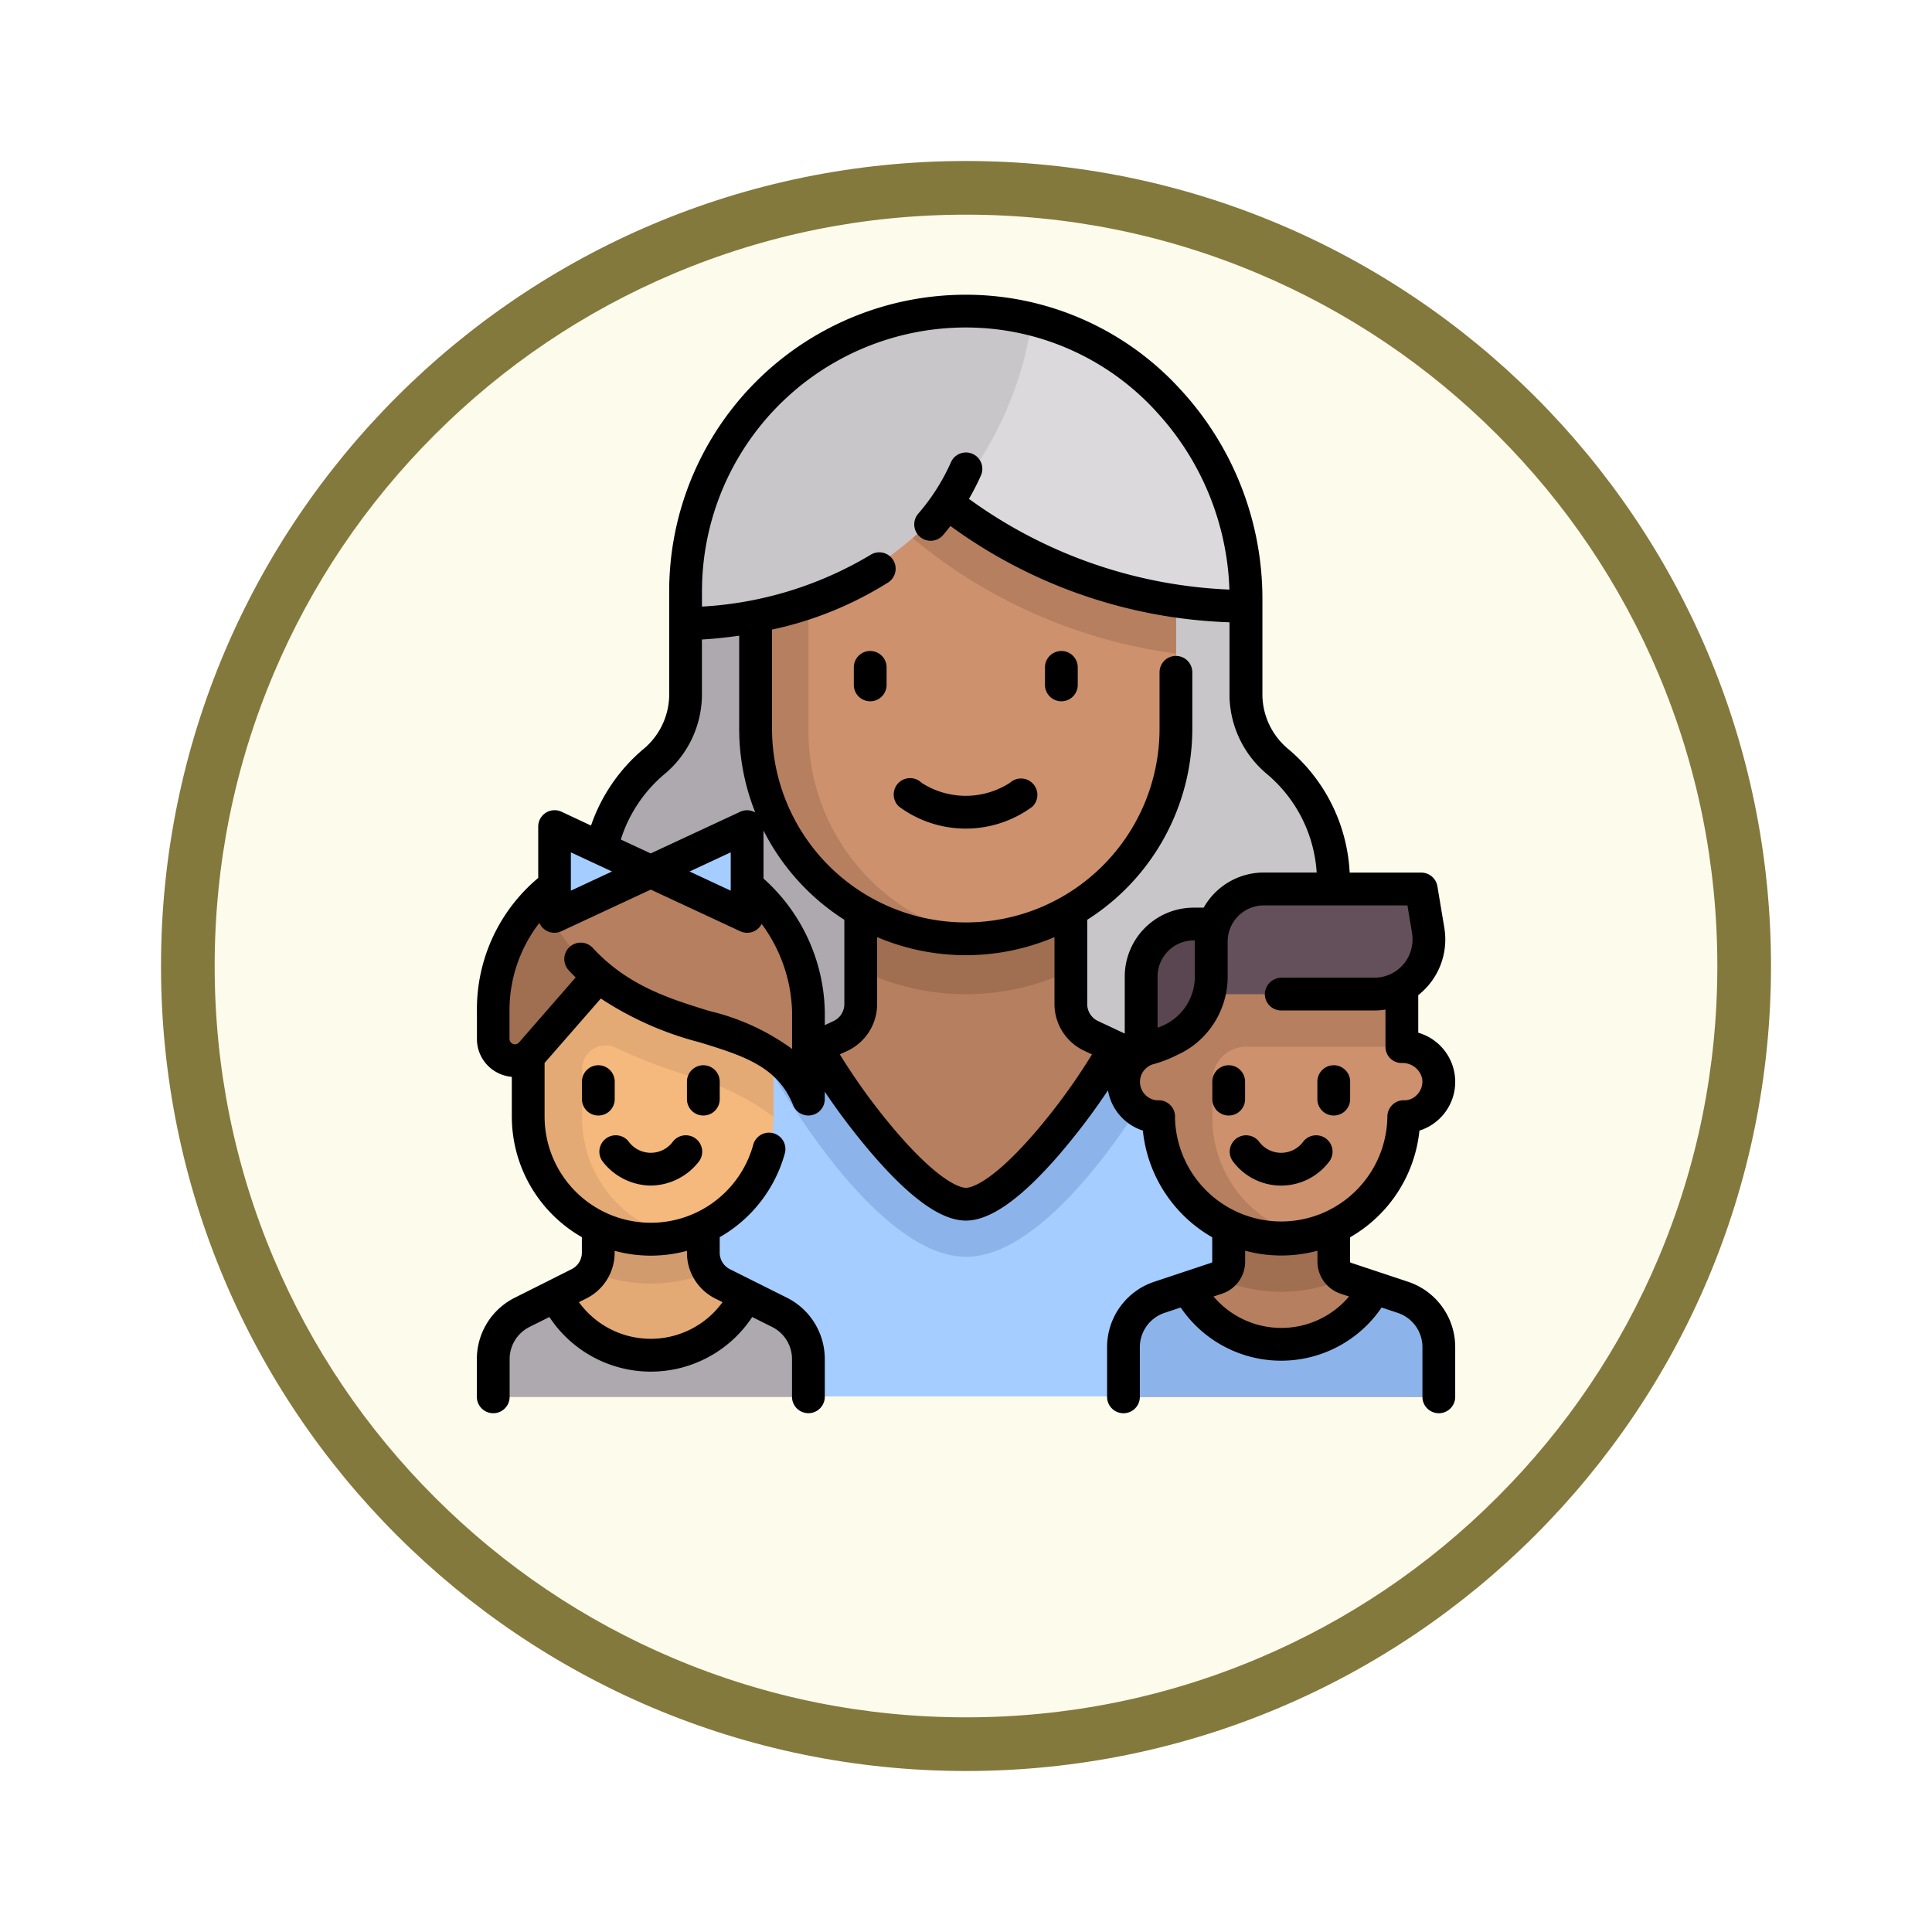 <svg xmlns="http://www.w3.org/2000/svg" xmlns:xlink="http://www.w3.org/1999/xlink" width="108" height="108" viewBox="0 0 108 108">
  <defs>
    <filter id="Trazado_904820" x="0" y="0" width="108" height="108" filterUnits="userSpaceOnUse">
      <feOffset dy="3" input="SourceAlpha"/>
      <feGaussianBlur stdDeviation="3" result="blur"/>
      <feFlood flood-opacity="0.161"/>
      <feComposite operator="in" in2="blur"/>
      <feComposite in="SourceGraphic"/>
    </filter>
  </defs>
  <g id="Grupo_1224532" data-name="Grupo 1224532" transform="translate(-619.97 -322)">
    <g id="Grupo_1223797" data-name="Grupo 1223797" transform="translate(0 -329)">
      <g id="Grupo_1223164" data-name="Grupo 1223164" transform="translate(-0.03 -230)">
        <g id="Grupo_1203639" data-name="Grupo 1203639" transform="translate(0 81)">
          <g id="Grupo_1202437" data-name="Grupo 1202437" transform="translate(0.523 386.813)">
            <g id="Grupo_1177315" data-name="Grupo 1177315" transform="translate(-0.523 -112.813)">
              <g id="Grupo_1173585" data-name="Grupo 1173585" transform="translate(629 532)">
                <g id="Grupo_1173428" data-name="Grupo 1173428" transform="translate(0 0)">
                  <g id="Grupo_1171958" data-name="Grupo 1171958">
                    <g id="Grupo_1167341" data-name="Grupo 1167341">
                      <g id="Grupo_1166792" data-name="Grupo 1166792">
                        <g transform="matrix(1, 0, 0, 1, -9, -6)" filter="url(#Trazado_904820)">
                          <g id="Trazado_904820-2" data-name="Trazado 904820" transform="translate(9 6)" fill="#fdfbec">
                            <path d="M 45 88.5 C 39.127 88.5 33.43 87.35 28.068 85.082 C 22.889 82.891 18.236 79.755 14.241 75.759 C 10.245 71.764 7.109 67.111 4.918 61.932 C 2.65 56.57 1.5 50.873 1.5 45 C 1.5 39.127 2.65 33.43 4.918 28.068 C 7.109 22.889 10.245 18.236 14.241 14.241 C 18.236 10.245 22.889 7.109 28.068 4.918 C 33.43 2.65 39.127 1.5 45 1.5 C 50.873 1.5 56.57 2.65 61.932 4.918 C 67.111 7.109 71.764 10.245 75.759 14.241 C 79.755 18.236 82.891 22.889 85.082 28.068 C 87.35 33.43 88.5 39.127 88.5 45 C 88.5 50.873 87.35 56.57 85.082 61.932 C 82.891 67.111 79.755 71.764 75.759 75.759 C 71.764 79.755 67.111 82.891 61.932 85.082 C 56.57 87.35 50.873 88.5 45 88.5 Z" stroke="none"/>
                            <path d="M 45 3 C 39.329 3 33.829 4.11 28.653 6.299 C 23.652 8.415 19.16 11.443 15.302 15.302 C 11.443 19.16 8.415 23.652 6.299 28.653 C 4.11 33.829 3 39.329 3 45 C 3 50.671 4.11 56.171 6.299 61.347 C 8.415 66.348 11.443 70.84 15.302 74.698 C 19.16 78.557 23.652 81.585 28.653 83.701 C 33.829 85.89 39.329 87 45 87 C 50.671 87 56.171 85.89 61.347 83.701 C 66.348 81.585 70.84 78.557 74.698 74.698 C 78.557 70.84 81.585 66.348 83.701 61.347 C 85.89 56.171 87 50.671 87 45 C 87 39.329 85.89 33.829 83.701 28.653 C 81.585 23.652 78.557 19.16 74.698 15.302 C 70.84 11.443 66.348 8.415 61.347 6.299 C 56.171 4.11 50.671 3 45 3 M 45 -7.62939453125e-06 C 69.853 -7.62939453125e-06 90 20.147 90 45 C 90 69.853 69.853 90 45 90 C 20.147 90 -7.62939453125e-06 69.853 -7.62939453125e-06 45 C -7.62939453125e-06 20.147 20.147 -7.62939453125e-06 45 -7.62939453125e-06 Z" stroke="none" fill="#83793c"/>
                          </g>
                        </g>
                      </g>
                    </g>
                  </g>
                </g>
              </g>
            </g>
          </g>
        </g>
      </g>
    </g>
    <g id="grandmother_865568" transform="translate(614.557 338.475)">
      <path id="Trazado_1211535" data-name="Trazado 1211535" d="M87.744,39.911A8.771,8.771,0,0,1,90.837,32.8a4.894,4.894,0,0,0,1.777-3.653c0-.133,0-5.451,0-5.451,0-8.431,6.479-15.685,14.9-16.081.255-.012.5,0,.757,0V50.675H87.724V39.911Z" transform="translate(-48.86 -6.68)" fill="#aea8af"/>
      <path id="Trazado_1211536" data-name="Trazado 1211536" d="M276.534,39.911a8.771,8.771,0,0,0-3.094-7.111,4.895,4.895,0,0,1-1.777-3.653c0-.133,0-5.451,0-5.451,0-8.431-6.479-15.685-14.9-16.081-.255-.012-.5,0-.757,0V50.675h20.55V39.911Z" transform="translate(-196.59 -6.68)" fill="#c9c6ca"/>
      <path id="Trazado_1211537" data-name="Trazado 1211537" d="M87.723,300.318h41.1v-13.37a5.859,5.859,0,0,0-1.414-.938L115.268,280.3a1.957,1.957,0,0,1-1.124-1.771v-6.587H102.4v6.587a1.957,1.957,0,0,1-1.124,1.771L89.137,286.01a5.864,5.864,0,0,0-1.414.938v13.37Z" transform="translate(-48.859 -238.73)" fill="#b67f5f"/>
      <path id="Trazado_1211538" data-name="Trazado 1211538" d="M87.724,364.54h41.1V351.17a5.858,5.858,0,0,0-1.414-.939L116.494,345.1c-1.8,3.1-5.912,8.7-8.225,8.7s-6.423-5.618-8.224-8.7l-10.907,5.133a5.864,5.864,0,0,0-1.414.939v13.37Z" transform="translate(-48.86 -302.952)" fill="#a5cdff"/>
      <path id="Trazado_1211539" data-name="Trazado 1211539" d="M166.777,346.354l.133.227c1.392,2.382,6.283,10.152,10.758,10.152,4.508,0,9.378-7.779,10.763-10.163l.128-.22-2.666-1.255c-1.8,3.1-5.912,8.7-8.225,8.7s-6.423-5.618-8.224-8.7Z" transform="translate(-118.259 -302.952)" fill="#8cb4eb"/>
      <path id="Trazado_1211540" data-name="Trazado 1211540" d="M207.923,276.491a13.527,13.527,0,0,0,11.743,0v-4.552H207.923v4.552Z" transform="translate(-154.381 -238.73)" fill="#a06e50"/>
      <path id="Trazado_1211541" data-name="Trazado 1211541" d="M171.587,113.077h0a11.743,11.743,0,0,1-11.743-11.743v-13.7H183.33v13.7A11.743,11.743,0,0,1,171.587,113.077Z" transform="translate(-112.173 -76.932)" fill="#cd916e"/>
      <g id="Grupo_1224530" data-name="Grupo 1224530" transform="translate(47.671 10.702)">
        <path id="Trazado_1211542" data-name="Trazado 1211542" d="M229.935,102.714v-8.56h-17A28.97,28.97,0,0,0,229.935,102.714Z" transform="translate(-206.449 -93.358)" fill="#b67f5f"/>
        <path id="Trazado_1211543" data-name="Trazado 1211543" d="M162.78,101.334v-13.7h-2.936v13.7a11.674,11.674,0,0,0,13.211,11.641A11.738,11.738,0,0,1,162.78,101.334Z" transform="translate(-159.844 -87.634)" fill="#b67f5f"/>
      </g>
      <path id="Trazado_1211544" data-name="Trazado 1211544" d="M199.857,7.521a15.584,15.584,0,0,0-8.673,2.148A26.414,26.414,0,0,0,214.757,24.16h0V23.6C214.757,15.171,208.278,7.917,199.857,7.521Z" transform="translate(-139.686 -6.586)" fill="#dbd9dc"/>
      <path id="Trazado_1211545" data-name="Trazado 1211545" d="M147.136,7.953a15.117,15.117,0,0,0-2.936-.434,15.658,15.658,0,0,0-16.414,15.639s0,.966,0,1.86A19.868,19.868,0,0,0,147.136,7.953Z" transform="translate(-84.029 -6.584)" fill="#c9c6ca"/>
      <path id="Trazado_1211546" data-name="Trazado 1211546" d="M55.636,422.394,52.47,420.81a1.957,1.957,0,0,1-1.082-1.751v-2.7H45.516v2.7a1.957,1.957,0,0,1-1.082,1.751l-3.167,1.583a2.936,2.936,0,0,0-1.623,2.626v2.1H57.259v-2.1A2.936,2.936,0,0,0,55.636,422.394Z" transform="translate(-6.653 -365.51)" fill="#e3aa75"/>
      <path id="Trazado_1211547" data-name="Trazado 1211547" d="M55.635,460.412l-1.5-.75a6.351,6.351,0,0,1-11.369,0l-1.5.75a2.936,2.936,0,0,0-1.623,2.626v2.1H57.258v-2.1A2.936,2.936,0,0,0,55.635,460.412Z" transform="translate(-6.652 -403.528)" fill="#aea8af"/>
      <path id="Trazado_1211548" data-name="Trazado 1211548" d="M87.724,416.355v3.914a8.563,8.563,0,0,0,5.871,0v-3.914Z" transform="translate(-48.86 -365.51)" fill="#d29b6e"/>
      <path id="Trazado_1211549" data-name="Trazado 1211549" d="M62.521,326.862h0a6.85,6.85,0,0,1-6.85-6.85v-7.829h13.7v7.829A6.85,6.85,0,0,1,62.521,326.862Z" transform="translate(-20.722 -274.059)" fill="#f5b97d"/>
      <path id="Trazado_1211550" data-name="Trazado 1211550" d="M55.671,312.181v7.484a6.844,6.844,0,0,0,4.876,6.913,6.676,6.676,0,0,0,3.442.12,6.79,6.79,0,0,1-5.314-6.688v-2.622a1.32,1.32,0,0,1,1.918-1.22,29.612,29.612,0,0,0,4.292,1.618,14.1,14.1,0,0,1,4.487,2.225v-7.829h-13.7Z" transform="translate(-20.722 -274.057)" fill="#e3aa75"/>
      <path id="Trazado_1211551" data-name="Trazado 1211551" d="M48.451,273.516l-5.426-2.035a8.784,8.784,0,0,0-3.381,6.928v1.238a1.353,1.353,0,0,0,2.35.914Z" transform="translate(-6.652 -238.328)" fill="#a06e50"/>
      <g id="Grupo_1224531" data-name="Grupo 1224531" transform="translate(35.928 31.273)">
        <path id="Trazado_1211552" data-name="Trazado 1211552" d="M183.57,360.262a.939.939,0,0,1-.044.217C183.66,360.506,183.7,360.459,183.57,360.262Z" transform="translate(-168.891 -347.54)" fill="#b67f5f"/>
        <path id="Trazado_1211553" data-name="Trazado 1211553" d="M69.784,256.089a7.085,7.085,0,0,0-6.1,2.933c2.936,6.85,12.722,6.85,14.679,9.786v-3.6A9.014,9.014,0,0,0,69.784,256.089Z" transform="translate(-63.684 -256.086)" fill="#b67f5f"/>
      </g>
      <path id="Trazado_1211554" data-name="Trazado 1211554" d="M78.455,243.151l-5.382,2.122-5.382-2.122v5.015l5.382-2.122,5.382,2.122Z" transform="translate(-31.274 -213.457)" fill="#a5cdff"/>
      <path id="Trazado_1211555" data-name="Trazado 1211555" d="M343.729,421.558l-3.2-1.065a.979.979,0,0,1-.669-.928v-3.209h-5.871v3.209a.979.979,0,0,1-.669.928l-3.195,1.065a2.936,2.936,0,0,0-2.007,2.785v2.777h17.614v-2.777A2.936,2.936,0,0,0,343.729,421.558Z" transform="translate(-259.901 -365.51)" fill="#b67f5f"/>
      <path id="Trazado_1211556" data-name="Trazado 1211556" d="M343.729,455.132l-1.6-.532a5.866,5.866,0,0,1-10.408,0l-1.6.532a2.936,2.936,0,0,0-2.007,2.785v2.777h17.614v-2.777A2.936,2.936,0,0,0,343.729,455.132Z" transform="translate(-259.901 -399.084)" fill="#8cb4eb"/>
      <path id="Trazado_1211557" data-name="Trazado 1211557" d="M376.2,416.355v4.383a8.715,8.715,0,0,0,5.871,0v-4.383Z" transform="translate(-302.11 -365.51)" fill="#a06e50"/>
      <path id="Trazado_1211558" data-name="Trazado 1211558" d="M343.779,317.856v-3.67h-13.7v3.67a1.957,1.957,0,0,0,0,3.914,6.85,6.85,0,1,0,13.7,0,1.957,1.957,0,1,0,0-3.914Z" transform="translate(-259.901 -275.817)" fill="#cd916e"/>
      <path id="Trazado_1211559" data-name="Trazado 1211559" d="M330.079,314.186v3.67a1.957,1.957,0,0,0,0,3.914,6.84,6.84,0,0,0,8.318,6.689,6.79,6.79,0,0,1-5.314-6.689v-1.957a1.9,1.9,0,0,1,1.889-1.957h8.807v-3.67Z" transform="translate(-259.901 -275.817)" fill="#b67f5f"/>
      <path id="Trazado_1211560" data-name="Trazado 1211560" d="M373.283,274.432l-.25-1.5a.979.979,0,0,0-.965-.818H364a2.936,2.936,0,0,0-2.936,2.936l-.886,2.936h10.1A3.054,3.054,0,0,0,373.283,274.432Z" transform="translate(-288.041 -238.885)" fill="#64505a"/>
      <path id="Trazado_1211561" data-name="Trazado 1211561" d="M339.072,290.217a2.936,2.936,0,0,0-2.936,2.936v3.914a3.914,3.914,0,0,0,3.914-3.914v-2.936Z" transform="translate(-266.936 -254.776)" fill="#5a4650"/>
      <path id="Trazado_1211562" data-name="Trazado 1211562" d="M223.3,222.948a6.274,6.274,0,0,0,7.451,0,.916.916,0,0,0-1.251-1.338,4.548,4.548,0,0,1-4.949,0,.916.916,0,1,0-1.251,1.338Z" transform="translate(-167.627 -194.33)"/>
      <path id="Trazado_1211563" data-name="Trazado 1211563" d="M205.558,163.079a.916.916,0,0,0-.916.916v.979a.916.916,0,0,0,1.832,0v-.979A.916.916,0,0,0,205.558,163.079Z" transform="translate(-151.5 -143.163)"/>
      <path id="Trazado_1211564" data-name="Trazado 1211564" d="M293.068,165.89a.916.916,0,0,0,.916-.916v-.979a.916.916,0,1,0-1.832,0v.979A.916.916,0,0,0,293.068,165.89Z" transform="translate(-228.324 -143.163)"/>
      <path id="Trazado_1211565" data-name="Trazado 1211565" d="M382.3,386.268a.916.916,0,1,0-1.423-1.154,1.534,1.534,0,0,1-2.493,0,.916.916,0,0,0-1.423,1.154,3.362,3.362,0,0,0,5.338,0Z" transform="translate(-302.601 -337.786)"/>
      <path id="Trazado_1211566" data-name="Trazado 1211566" d="M84.126,55.177l-3.2-1.065a.063.063,0,0,1-.043-.06V52.69a7.781,7.781,0,0,0,3.877-5.964,2.857,2.857,0,0,0-.066-5.471v-2.1a3.962,3.962,0,0,0,1.457-3.769l-.386-2.317a.916.916,0,0,0-.9-.765H80.86a9.655,9.655,0,0,0-3.423-6.9,3.983,3.983,0,0,1-1.454-2.966c0-.137,0-3.96,0-5.421A17.241,17.241,0,0,0,71.445,5.345,16.221,16.221,0,0,0,60.2.02a16.579,16.579,0,0,0-17.379,16.56c0,1.583,0,5.722,0,5.863a3.983,3.983,0,0,1-1.454,2.967,9.7,9.7,0,0,0-2.916,4.265L36.8,28.9a.916.916,0,0,0-1.3.83v2.872a9.564,9.564,0,0,0-3.426,7.468V41.6A2.116,2.116,0,0,0,33.476,43.6a2.184,2.184,0,0,0,.548.122v2.22a7.771,7.771,0,0,0,3.916,6.741v.859a1.036,1.036,0,0,1-.576.932L34.2,56.063a3.832,3.832,0,0,0-2.13,3.446v2.1a.916.916,0,0,0,1.832,0v-2.1A2.01,2.01,0,0,1,35.016,57.7l1.108-.554a6.789,6.789,0,0,0,11.338,0l1.108.554a2.01,2.01,0,0,1,1.117,1.807v2.1a.916.916,0,1,0,1.832,0v-2.1a3.832,3.832,0,0,0-2.13-3.446l-3.168-1.584a1.036,1.036,0,0,1-.576-.932v-.861a7.769,7.769,0,0,0,3.634-4.661.916.916,0,1,0-1.765-.489,5.938,5.938,0,0,1-11.658-1.59v-3L39,39.343a18.322,18.322,0,0,0,5.536,2.451c2.429.75,4.347,1.343,5.216,3.514a.916.916,0,0,0,1.766-.34v-.416a37.533,37.533,0,0,0,2.635,3.467c2.168,2.516,3.887,3.738,5.254,3.738s3.1-1.226,5.268-3.748a36.923,36.923,0,0,0,2.674-3.535A2.87,2.87,0,0,0,69.3,46.726a7.781,7.781,0,0,0,3.877,5.964v1.362a.063.063,0,0,1-.043.06l-3.2,1.065a3.848,3.848,0,0,0-2.634,3.655V61.61a.916.916,0,1,0,1.832,0V58.832a2.018,2.018,0,0,1,1.382-1.917l.9-.3a6.79,6.79,0,0,0,11.232,0l.9.3a2.018,2.018,0,0,1,1.382,1.917V61.61a.916.916,0,1,0,1.832,0V58.832A3.847,3.847,0,0,0,84.126,55.177Zm-44.354-1.63v-.1a7.718,7.718,0,0,0,4.042,0v.1a2.858,2.858,0,0,0,1.589,2.57l.4.2a4.957,4.957,0,0,1-8.028,0l.4-.2A2.858,2.858,0,0,0,39.772,53.547ZM42.55,26.806a5.813,5.813,0,0,0,2.1-4.342c0-.074,0-1.672,0-3.191.523-.03,1.239-.09,2.084-.214v5.2a12.6,12.6,0,0,0,.9,4.685.915.915,0,0,0-.846-.04l-5,2.328-1.671-.778A7.876,7.876,0,0,1,42.55,26.806Zm3.711,4.365v2.143l-2.3-1.071Zm-8.936,0,2.3,1.071-2.3,1.071ZM49.688,42.159a12.847,12.847,0,0,0-4.61-2.115c-2.247-.694-4.571-1.412-6.528-3.529A.916.916,0,1,0,37.2,37.758c.13.141.262.276.394.406l-3.147,3.611-.013.016a.305.305,0,0,1-.54-.2V40.074a7.985,7.985,0,0,1,1.671-4.959.914.914,0,0,0,1.226.467l5-2.328,5,2.328a.914.914,0,0,0,1.2-.407,8.629,8.629,0,0,1,1.7,4.9v2.086Zm2.326-1.56-.494.232v-.759a10.235,10.235,0,0,0-3.426-7.435V29.953a12.752,12.752,0,0,0,4.518,4.989v4.715A1.046,1.046,0,0,1,52.013,40.6Zm11.276,6.215c-2.549,2.961-3.679,3.111-3.88,3.111s-1.321-.15-3.867-3.1a34.542,34.542,0,0,1-3.184-4.361l.435-.2a2.886,2.886,0,0,0,1.65-2.6V35.909a12.658,12.658,0,0,0,9.915,0v3.748a2.886,2.886,0,0,0,1.65,2.6l.446.21A33.92,33.92,0,0,1,63.289,46.815Zm5-5.51-1.5-.705a1.046,1.046,0,0,1-.6-.943V34.942a12.664,12.664,0,0,0,5.874-10.684V21.107a.916.916,0,0,0-1.832,0v3.151a10.831,10.831,0,0,1-21.662,0V18.719a20.063,20.063,0,0,0,6.469-2.62.916.916,0,1,0-.994-1.538,20.587,20.587,0,0,1-9.391,2.873c0-.422,0-.734,0-.854A14.748,14.748,0,0,1,60.115,1.849a14.4,14.4,0,0,1,9.98,4.734,15.407,15.407,0,0,1,4.043,9.9,26.617,26.617,0,0,1-14.56-5.071,13.492,13.492,0,0,0,.673-1.315.916.916,0,0,0-1.674-.744,11.552,11.552,0,0,1-1.824,2.875.916.916,0,1,0,1.384,1.2c.14-.161.274-.328.406-.5a28.046,28.046,0,0,0,15.6,5.384c0,1.595,0,4.05,0,4.146a5.813,5.813,0,0,0,2.1,4.342,7.837,7.837,0,0,1,2.773,5.5H76.056A3.855,3.855,0,0,0,72.7,34.263H72.14a3.857,3.857,0,0,0-3.853,3.853V41.3h0Zm3.916-5.21v2.021a3.005,3.005,0,0,1-2.084,2.857V38.116a2.023,2.023,0,0,1,2.021-2.021H72.2ZM71.1,45.947a.916.916,0,0,0-.925-.916.9.9,0,0,1-.439-.092,1.031,1.031,0,0,1,.2-1.939,7.078,7.078,0,0,0,1.05-.388l.309-.149a4.891,4.891,0,0,0,.871-.529,4.824,4.824,0,0,0,1.875-3.818V36.158a2.021,2.021,0,0,1,2.021-2.021H84.09l.251,1.506a2.2,2.2,0,0,1-.261,1.486,2.138,2.138,0,0,1-1.841,1.05H77.073a.941.941,0,0,0-.954.888.916.916,0,0,0,.915.944h5.2a3.985,3.985,0,0,0,.628-.05v2.1a.9.9,0,0,0,.919.886,1.125,1.125,0,0,1,1.129.86,1.062,1.062,0,0,1-.578,1.131.9.9,0,0,1-.439.092.916.916,0,0,0-.925.916,5.937,5.937,0,0,1-11.873,0Zm5.937,11.81A4.96,4.96,0,0,1,73.252,56l.466-.155a1.892,1.892,0,0,0,1.3-1.8v-.605a7.735,7.735,0,0,0,4.042,0v.605a1.892,1.892,0,0,0,1.3,1.8l.466.155A4.957,4.957,0,0,1,77.035,57.757Z" transform="translate(0 0)"/>
      <path id="Trazado_1211567" data-name="Trazado 1211567" d="M417.758,355.522a.916.916,0,0,0,.916-.916v-.979a.916.916,0,1,0-1.832,0v.979A.916.916,0,0,0,417.758,355.522Z" transform="translate(-337.787 -309.638)"/>
      <path id="Trazado_1211568" data-name="Trazado 1211568" d="M370.577,354.606v-.979a.916.916,0,1,0-1.832,0v.979a.916.916,0,1,0,1.832,0Z" transform="translate(-295.563 -309.638)"/>
      <path id="Trazado_1211569" data-name="Trazado 1211569" d="M91.054,387.585a3.448,3.448,0,0,0,2.669-1.318.916.916,0,1,0-1.423-1.154,1.534,1.534,0,0,1-2.493,0,.916.916,0,1,0-1.423,1.154A3.448,3.448,0,0,0,91.054,387.585Z" transform="translate(-49.261 -337.786)"/>
      <path id="Trazado_1211570" data-name="Trazado 1211570" d="M82,354.606v-.979a.916.916,0,1,0-1.832,0v.979a.916.916,0,1,0,1.832,0Z" transform="translate(-42.224 -309.638)"/>
      <path id="Trazado_1211571" data-name="Trazado 1211571" d="M130.093,354.606v-.979a.916.916,0,1,0-1.832,0v.979a.916.916,0,1,0,1.832,0Z" transform="translate(-84.447 -309.638)"/>
    </g>
  </g>
</svg>
